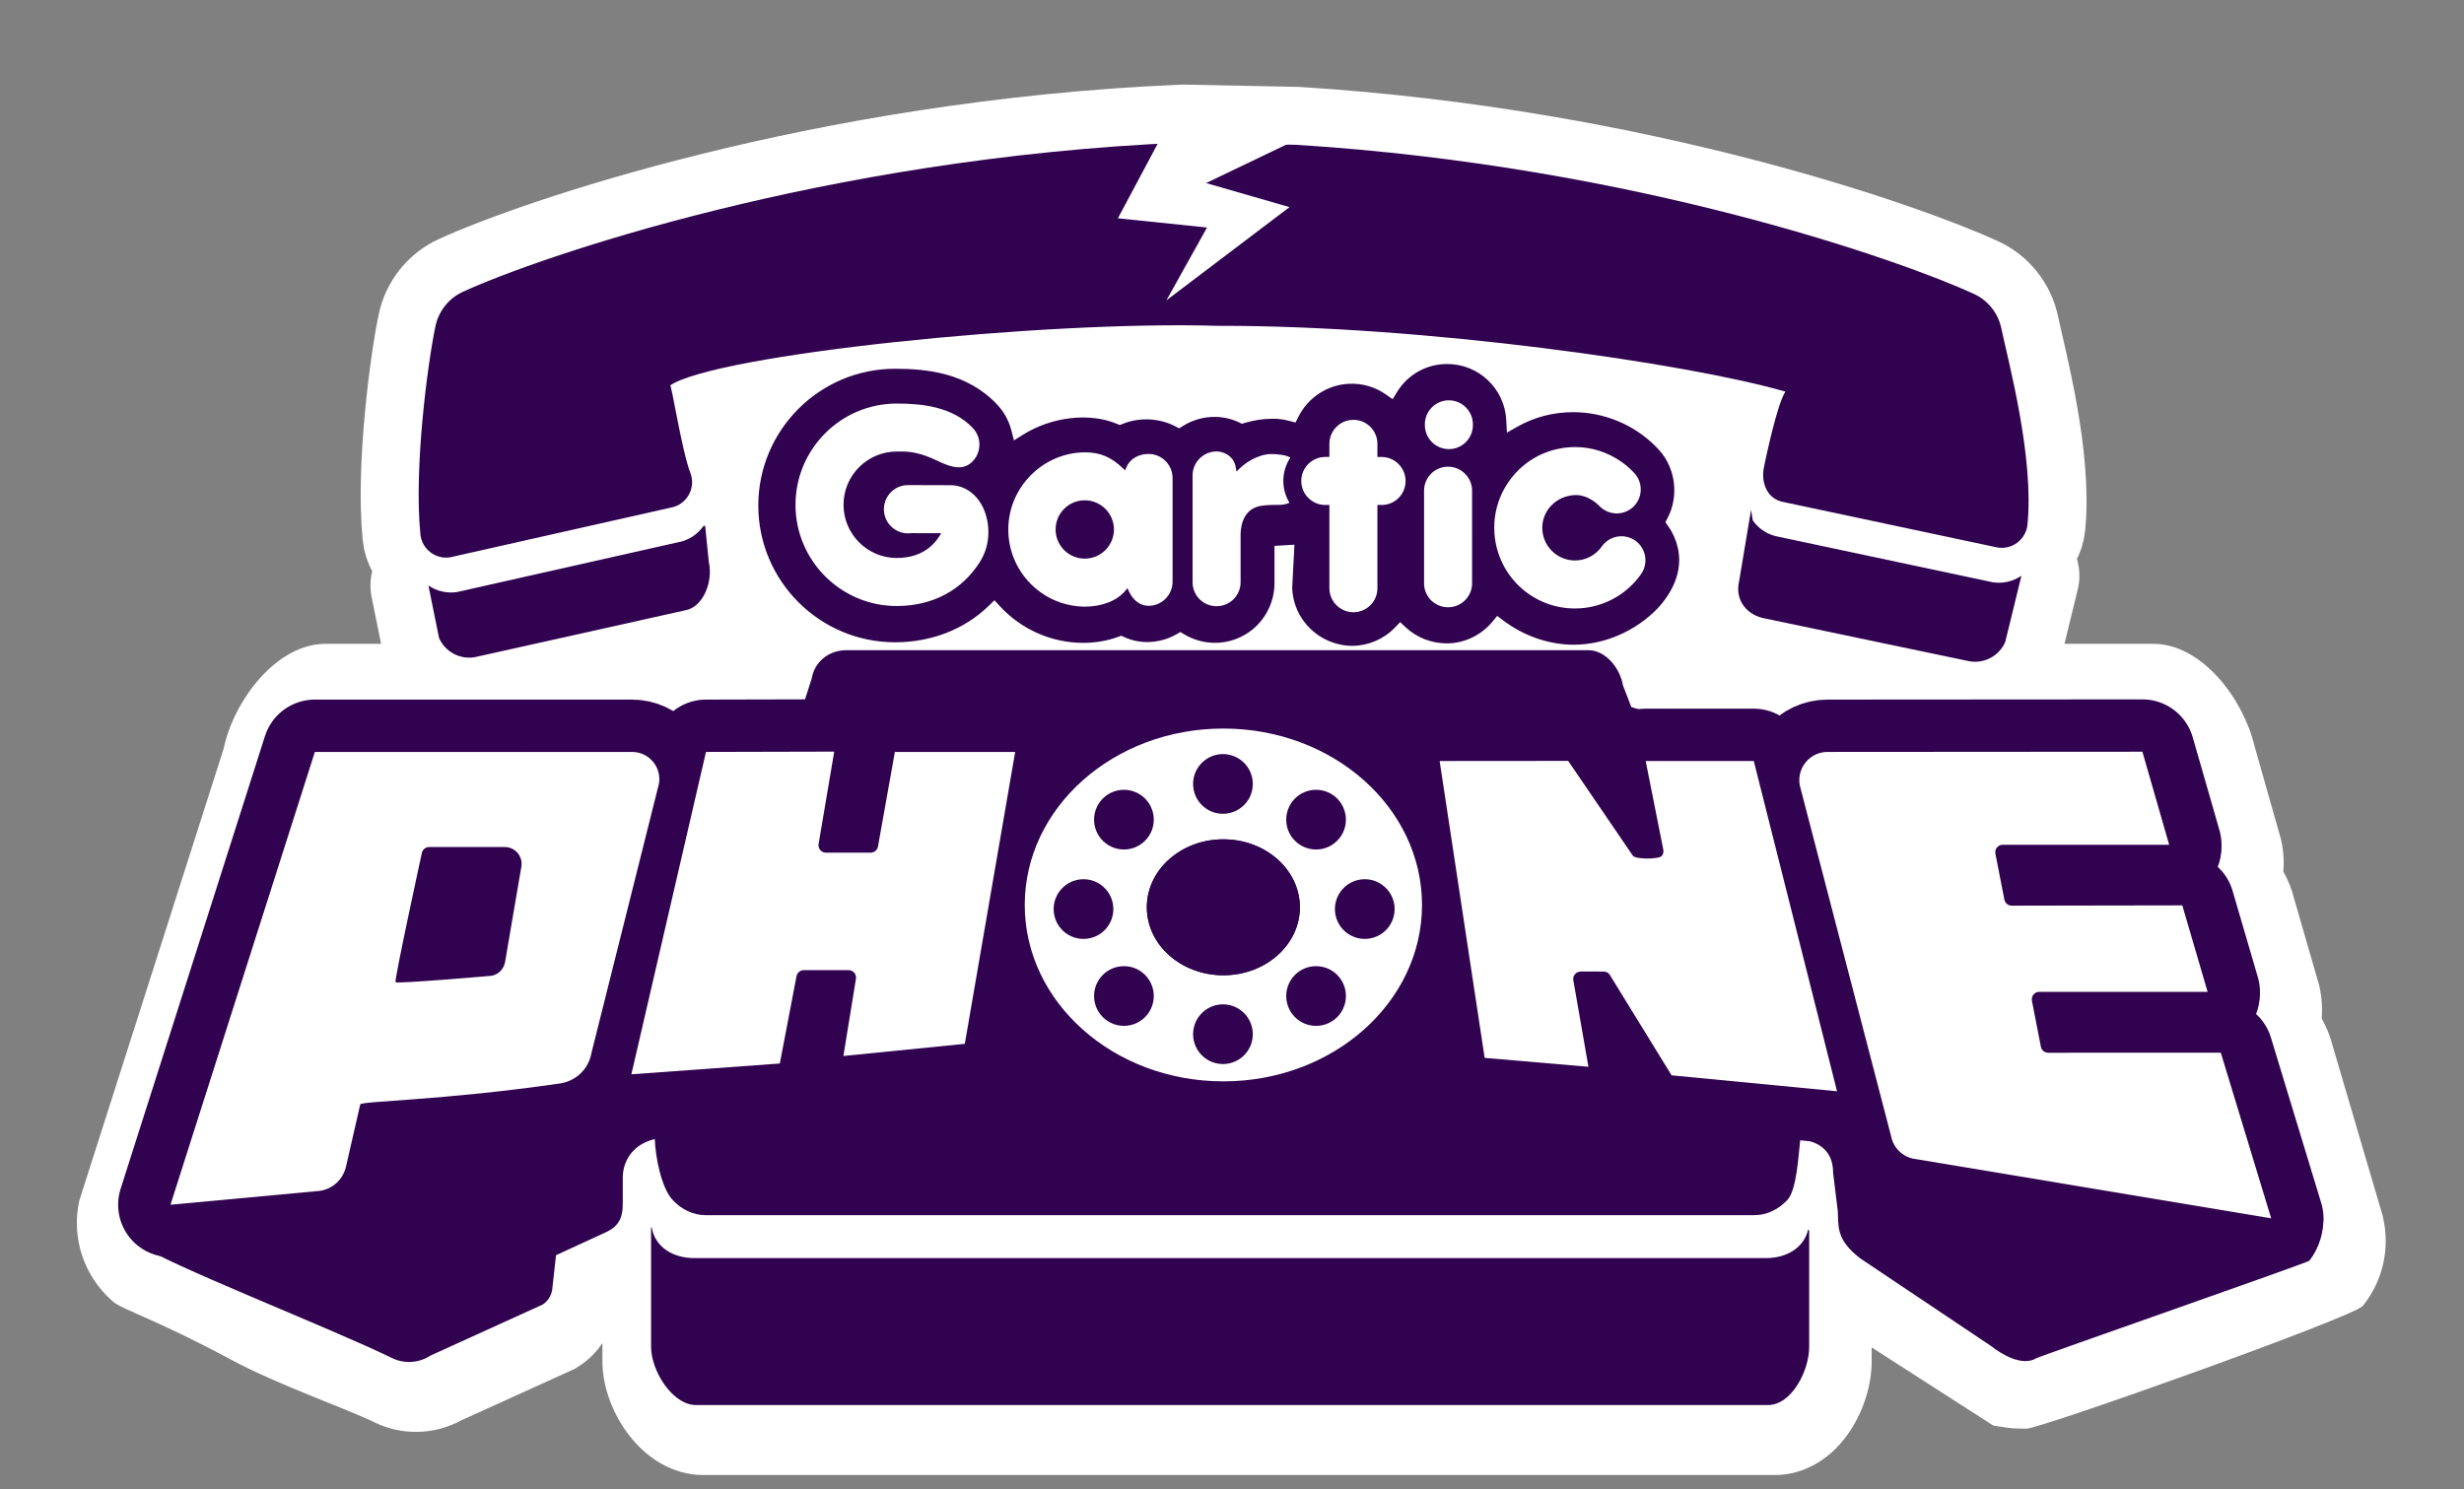<svg xmlns="http://www.w3.org/2000/svg" viewBox="0 0 1530 925" width="1530" height="925" preserveAspectRatio="xMidYMid meet" style="width: 100%; height: 100%; transform: translate3d(0px, 0px, 0px);"><rect x="0" y="0" width="1530" height="925" fill="#808080" stroke="none"/><defs><clipPath id="__lottie_element_2"><rect width="1530" height="925" x="0" y="0"></rect></clipPath></defs><g clip-path="url(#__lottie_element_2)"><g transform="matrix(1,0,0,1,44.952,-42.352)" opacity="1" style="display: block;"><path fill="rgb(255,255,255)" fill-opacity="1" d=" M1434.877,798.947 C1434.877,798.947 1434.477,797.145 1434.477,797.145 C1434.477,797.145 1403.244,691.034 1403.244,691.034 C1401.781,685.369 1399.564,679.958 1396.683,674.944 C1397.211,668.37 1396.759,661.682 1395.296,655.124 C1395.296,655.124 1395.064,654.079 1395.064,654.079 C1395.064,654.079 1379.597,600.573 1379.597,600.573 C1378.152,594.631 1375.879,588.958 1372.882,583.715 C1373.413,577.281 1372.983,570.755 1371.561,564.37 C1371.561,564.37 1371.347,563.404 1371.347,563.404 C1371.347,563.404 1354.851,505.258 1354.851,505.258 C1347.831,476.114 1322.196,442.204 1292.109,442.204 C1292.109,442.204 1232.563,442.204 1232.563,442.204 C1232.563,442.204 1234.283,374.182 1234.283,374.182 C1231.816,343.648 1235.309,353.673 1230.532,332.916 C1229.507,328.466 1228.623,324.622 1228.008,321.714 C1228.008,321.714 1228.007,321.709 1228.007,321.709 C1223.78,301.742 1210.221,274.726 1191.727,266.187 C1143.819,244.078 735.108,80.25 244.432,274.901 C225.508,282.407 212.394,300.455 208.172,320.414 C204.974,335.514 204.962,332.332 203.719,373.153 C203.719,373.153 209.158,442.204 209.158,442.204 C209.158,442.204 157.135,442.204 157.135,442.204 C126.667,442.204 100.221,477.386 93.97,507.145 C93.97,507.145 4.276,788.008 4.276,788.008 C4.276,788.008 4.01,789.237 4.01,789.237 C0.25,808.258 5.149,827.755 17.43,842.698 C19.796,845.584 22.439,848.281 25.313,850.742 C29.779,855.102 53.395,862.421 98.629,886.817 C127.021,902.128 170.613,917.361 187.537,925.664 C195.648,929.645 204.475,931.612 213.289,931.612 C223.007,931.612 232.705,929.219 241.392,924.492 C241.392,924.492 311.993,892.44 311.993,892.44 C311.993,892.44 315.091,890.427 315.091,890.427 C320.76,886.743 325.504,881.946 329.109,876.41 C329.109,876.41 329.109,887.743 329.109,887.743 C329.109,902.323 334.542,918.267 344.014,931.485 C356.277,948.597 373.634,958.412 391.634,958.412 C391.634,958.412 1057.046,958.412 1057.046,958.412 C1075.731,958.412 1093.054,948.019 1104.576,929.897 C1112.627,917.231 1117.246,901.866 1117.246,887.743 C1117.246,887.743 1117.246,879.167 1117.246,879.167 C1117.246,879.167 1192.805,927.701 1192.805,927.701 C1192.805,927.701 1200.065,928.811 1200.065,928.811 C1203.283,929.302 1206.558,929.552 1209.799,929.552 C1211.051,929.552 1212.207,929.59 1213.3,929.622 C1221.455,929.857 1416.685,860.292 1422.227,853.356 C1434.552,837.995 1439.163,818.165 1434.877,798.947z"></path></g><g transform="matrix(1,0,0,1,256.66,88.296)" opacity="1" style="display: block;"><path stroke-linecap="round" stroke-linejoin="round" fill-opacity="0" stroke="rgb(255,255,255)" stroke-opacity="1" stroke-width="72" d=" M980.61,273.3 C980.61,273.3 847.92,245.1 847.92,245.1 C841.29,244.02 835.49,240.33 831.69,234.88 C831.69,234.88 830.66,228.3 830.66,228.3 C830.66,228.3 823.18,272.96 823.18,272.96 C820.51,284.45 828.17,294.06 839.86,295.92 C839.86,295.92 966.49,322.43 966.49,322.43 C975.74,323.9 984.8,318.92 988.49,310.35 C988.49,310.35 998.52,269.26 998.52,269.26 C993.3,272.83 986.86,274.32 980.61,273.3z M180.16,238.37 C176.36,243.81 170.56,247.5 163.93,248.58 C163.93,248.58 27.27,279.37 27.27,279.37 C21.02,280.38 14.58,278.9 9.37,275.33 C9.37,275.33 15.95,307.81 15.95,307.81 C19.63,316.38 28.7,321.35 37.94,319.88 C37.94,319.88 168.54,290.79 168.54,290.79 C180.24,288.93 186.18,272.43 183.5,260.95 C183.5,260.95 181.19,238.2 181.19,238.2 C181.19,238.2 180.16,238.37 180.16,238.37z M986.04,115.58 C984.05,106.19 977.78,98.28 969.07,94.25 C925.99,74.37 759.95,14.82 548.21,1.64 C548.21,1.64 477.92,0.25 477.92,0.25 C254.09,9.71 75.57,72.25 30.7,92.96 C21.99,96.98 15.72,104.9 13.74,114.29 C9.1,136.17 0.25,201.67 4.38,243.52 C5.28,252.74 13.8,259.28 22.95,257.79 C22.95,257.79 159.6,227.01 159.6,227.01 C169.68,225.37 175.71,214.86 171.99,205.35 C166.88,192.28 160.3,150.56 159.49,151.05 C187.55,131.94 390.73,110.71 499.78,114.06 C627.28,113.74 791.53,137.4 852,154.93 C847.03,161.95 839.83,196 838.64,201.87 C836.6,211.88 840.95,221.89 851.02,223.53 C851.02,223.53 983.71,251.73 983.71,251.73 C992.86,253.22 1001.37,246.68 1002.29,237.45 C1006.41,195.6 990.67,137.46 986.04,115.58z"></path><g opacity="1" transform="matrix(1,0,0,1,503.332,129.767)"><path fill="rgb(48,2,79)" fill-opacity="1" d=" M477.273,143.533 C477.273,143.533 344.591,115.331 344.591,115.331 C337.956,114.25 332.163,110.563 328.356,105.118 C328.356,105.118 327.325,98.533 327.325,98.533 C327.325,98.533 319.849,143.193 319.849,143.193 C317.173,154.679 324.835,164.294 336.529,166.152 C336.529,166.152 463.163,192.661 463.163,192.661 C472.407,194.13 481.472,189.154 485.158,180.587 C485.158,180.587 495.185,139.498 495.185,139.498 C489.97,143.066 483.53,144.552 477.273,143.533z M-323.17,108.6 C-326.977,114.044 -332.769,117.732 -339.405,118.812 C-339.405,118.812 -476.063,149.598 -476.063,149.598 C-482.315,150.617 -488.755,149.131 -493.965,145.564 C-493.965,145.564 -487.387,178.044 -487.387,178.044 C-483.699,186.611 -474.632,191.586 -465.39,190.117 C-465.39,190.117 -334.788,161.025 -334.788,161.025 C-323.096,159.167 -317.152,142.664 -319.83,131.179 C-319.83,131.179 -322.139,108.432 -322.139,108.432 C-322.139,108.432 -323.17,108.6 -323.17,108.6z M482.71,-14.183 C480.722,-23.576 474.448,-31.491 465.734,-35.514 C422.654,-55.395 256.623,-114.951 44.877,-128.131 C44.877,-128.131 -25.417,-129.517 -25.417,-129.517 C-249.239,-120.061 -427.76,-57.513 -472.627,-36.806 C-481.34,-32.782 -487.608,-24.868 -489.597,-15.475 C-494.228,6.399 -503.082,71.899 -498.957,113.751 C-498.051,122.975 -489.534,129.516 -480.383,128.027 C-480.383,128.027 -343.73,97.243 -343.73,97.243 C-333.652,95.603 -327.623,85.091 -331.339,75.584 C-336.451,62.515 -343.036,20.796 -343.839,21.285 C-315.784,2.17 -112.598,-19.06 -3.554,-15.704 C123.948,-16.027 288.194,7.633 348.669,25.16 C343.697,32.182 336.497,66.232 335.31,72.103 C333.271,82.108 337.619,92.121 347.692,93.762 C347.692,93.762 480.383,121.963 480.383,121.963 C489.529,123.453 498.042,116.91 498.957,107.686 C503.082,65.834 487.336,7.69 482.71,-14.183z"></path></g></g><g transform="matrix(1,0,0,1,291.873,65.82)" opacity="1" style="display: block;"><g opacity="1" transform="matrix(1,0,0,1,464.826,60.485)"><path fill="rgb(255,255,255)" fill-opacity="1" d=" M-25.484,-60.235 C-25.484,-60.235 -62.552,9.267 -62.552,9.267 C-62.552,9.267 -7.208,14.994 -7.208,14.994 C-7.208,14.994 -32.434,60.235 -32.434,60.235 C-32.434,60.235 44.018,2.317 44.018,2.317 C44.018,2.317 -7.787,-12.613 -7.787,-12.613 C-7.787,-12.613 62.552,-46.335 62.552,-46.335 C62.552,-46.335 -25.484,-60.235 -25.484,-60.235z"></path></g></g><g transform="matrix(1,0,0,1,470.612,225.811)" opacity="1" style="display: block;"><g opacity="1" transform="matrix(1,0,0,1,286.728,87.771)"><path fill="rgb(48,2,79)" fill-opacity="1" d=" M-83.756,-2.876 C-83.756,-2.876 -83.759,-2.876 -83.759,-2.876 C-83.759,-2.876 -83.761,-2.876 -83.761,-2.876 C-88.595,-2.876 -93.144,-0.993 -96.567,2.426 C-99.989,5.846 -101.874,10.394 -101.874,15.231 C-101.876,25.219 -93.752,33.346 -83.764,33.349 C-83.764,33.349 -83.761,33.349 -83.761,33.349 C-73.777,33.349 -65.65,25.226 -65.65,15.235 C-65.66,5.26 -73.782,-2.865 -83.756,-2.876z M-63.017,81.919 C-63.017,81.919 -61.119,81.217 -61.119,81.217 C-61.119,81.217 -59.28,82.057 -59.28,82.057 C-54.859,84.077 -49.979,85.154 -45.165,85.17 C-38.71,85.164 -32.383,83.499 -26.888,80.351 C-26.888,80.351 -24.403,78.927 -24.403,78.927 C-24.403,78.927 -21.942,80.395 -21.942,80.395 C-18.722,82.318 -15.24,83.737 -11.589,84.615 C-2.009,86.936 7.916,85.371 16.359,80.211 C27.26,73.54 34.034,61.458 34.034,48.682 C34.034,48.682 34.034,25.431 34.034,25.431 C34.034,25.431 46.437,24.686 46.437,24.686 C46.437,24.686 45.052,51.021 45.052,51.021 C45.312,71.146 62.133,87.521 82.548,87.521 C92.39,87.396 101.953,83.292 108.724,76.258 C108.724,76.258 112.069,72.784 112.069,72.784 C112.069,72.784 115.595,76.073 115.595,76.073 C122.452,82.468 131.584,85.991 141.31,85.991 C152.133,85.856 162.379,80.945 169.357,72.519 C169.357,72.519 172.342,68.914 172.342,68.914 C172.342,68.914 176.079,71.733 176.079,71.733 C188.881,81.386 204.34,86.744 219.61,86.818 C239.051,86.809 258.223,78.488 272.199,63.99 C285.984,48.781 286.479,35.236 284.464,26.548 C284.464,26.548 284.461,26.538 284.461,26.538 C283.342,21.671 281.336,17.18 278.498,13.196 C278.498,13.196 276.754,10.745 276.754,10.745 C276.754,10.745 278.15,8.08 278.15,8.08 C285.293,-5.56 283.078,-22.946 272.763,-34.199 C272.039,-34.997 271.354,-35.725 270.65,-36.427 C257.245,-49.891 238.634,-57.603 219.573,-57.603 C207.252,-57.603 195.697,-54.634 185.231,-48.777 C185.231,-48.777 178.363,-44.934 178.363,-44.934 C178.363,-44.934 177.946,-52.793 177.946,-52.793 C176.913,-72.266 160.811,-87.521 141.288,-87.521 C128.456,-87.521 116.809,-81.009 110.134,-70.102 C110.134,-70.102 107.417,-65.661 107.417,-65.661 C107.417,-65.661 103.15,-68.644 103.15,-68.644 C96.435,-73.338 88.549,-75.6 80.355,-75.241 C66.963,-74.638 54.909,-66.775 48.894,-54.721 C48.894,-54.721 47.123,-51.177 47.123,-51.177 C47.123,-51.177 43.288,-52.165 43.288,-52.165 C39.376,-53.173 36.279,-53.594 32.55,-53.512 C27.092,-53.512 21.272,-52.623 15.65,-50.944 C15.65,-50.944 13.832,-50.399 13.832,-50.399 C13.832,-50.399 12.122,-51.223 12.122,-51.223 C1.145,-56.508 -12.219,-55.68 -22.757,-49.049 C-22.757,-49.049 -25.143,-47.548 -25.143,-47.548 C-25.143,-47.548 -27.641,-48.856 -27.641,-48.856 C-37.393,-53.966 -49.844,-54.54 -60.137,-50.368 C-60.137,-50.368 -62.003,-49.611 -62.003,-49.611 C-62.003,-49.611 -63.862,-50.385 -63.862,-50.385 C-80.907,-57.486 -104.304,-54.765 -122.072,-43.625 C-122.072,-43.625 -127.724,-40.079 -127.724,-40.079 C-127.724,-40.079 -129.414,-46.533 -129.414,-46.533 C-130.967,-52.466 -134.022,-57.965 -138.247,-62.435 C-156.834,-82.049 -181.841,-84.564 -201.548,-84.564 C-248.379,-84.564 -286.478,-46.464 -286.478,0.368 C-286.478,47.2 -248.379,85.301 -201.548,85.301 C-179.088,85.301 -158.454,77.277 -143.45,62.708 C-143.45,62.708 -139.838,59.202 -139.838,59.202 C-139.838,59.202 -136.431,62.906 -136.431,62.906 C-123.148,77.348 -104.324,85.644 -84.785,85.666 C-77.17,85.666 -69.641,84.37 -63.017,81.919z M179.529,-14.519 C187.199,-25.492 198.686,-32.822 211.871,-35.157 C214.823,-35.68 217.783,-35.939 220.718,-35.939 C230.897,-35.939 240.816,-32.835 249.332,-26.882 C251.731,-25.207 253.993,-23.309 256.058,-21.244 C256.562,-20.739 257.062,-20.221 257.549,-19.704 C263.108,-13.648 262.703,-4.197 256.647,1.36 C250.587,6.917 241.136,6.508 235.572,0.445 C235.506,0.376 229.042,-6.483 220.567,-6.12 C209.212,-5.655 200.316,3.263 200.316,14.182 C200.314,25.378 209.42,34.487 220.617,34.489 C220.617,34.489 220.619,34.489 220.619,34.489 C227.253,34.489 233.479,31.241 237.273,25.802 C241.986,19.068 251.296,17.424 258.036,22.14 C264.768,26.855 266.412,36.17 261.696,42.903 C261.696,42.903 261.488,43.214 261.488,43.214 C245.587,65.621 214.445,71.05 191.894,55.284 C169.24,39.447 163.693,8.134 179.529,-14.519z M127.417,-50.067 C127.417,-54.05 128.971,-57.793 131.788,-60.608 C134.603,-63.422 138.345,-64.971 142.328,-64.971 C142.328,-64.971 142.334,-64.971 142.334,-64.971 C150.549,-64.968 157.235,-58.281 157.237,-50.067 C157.237,-50.067 157.237,-49.563 157.237,-49.563 C157.237,-45.579 155.683,-41.836 152.866,-39.02 C150.051,-36.207 146.309,-34.658 142.328,-34.658 C142.328,-34.658 142.32,-34.658 142.32,-34.658 C134.105,-34.66 127.42,-41.347 127.417,-49.563 C127.417,-49.563 127.417,-50.067 127.417,-50.067z M126.922,-8.852 C126.938,-16.968 133.307,-23.509 141.384,-23.741 C141.527,-23.741 141.669,-23.736 141.814,-23.73 C141.986,-23.724 142.164,-23.718 142.339,-23.718 C142.339,-23.718 142.659,-23.719 142.659,-23.719 C150.551,-23.273 156.739,-16.732 156.747,-8.83 C156.747,-8.83 156.739,48.896 156.739,48.896 C156.673,52.874 155.065,56.588 152.209,59.357 C149.351,62.129 145.575,63.617 141.598,63.559 C133.495,63.433 127.05,56.987 126.922,48.903 C126.922,48.903 126.922,-8.852 126.922,-8.852z M65.334,-29.799 C65.493,-29.802 65.646,-29.802 65.824,-29.799 C65.824,-29.799 68.138,-29.799 68.138,-29.799 C68.138,-29.799 68.138,-37.707 68.138,-37.707 C68.075,-41.689 69.568,-45.457 72.339,-48.318 C75.113,-51.177 78.831,-52.787 82.814,-52.849 C91.059,-52.992 97.827,-46.394 97.955,-38.174 C97.958,-38.018 97.958,-37.862 97.955,-37.687 C97.955,-37.687 97.955,-29.783 97.955,-29.783 C97.955,-29.783 100.762,-29.783 100.762,-29.783 C108.982,-29.655 115.567,-22.863 115.438,-14.641 C115.312,-6.707 109.13,-0.36 101.265,0.019 C101.265,0.019 97.955,0.019 97.955,0.019 C97.955,0.019 97.955,51.499 97.955,51.499 C98.018,55.481 96.527,59.249 93.756,62.109 C90.983,64.969 87.262,66.578 83.282,66.641 C83.203,66.642 83.123,66.642 83.044,66.642 C74.93,66.642 68.267,60.107 68.138,51.965 C68.135,51.81 68.135,51.654 68.138,51.478 C68.138,51.478 68.138,0.019 68.138,0.019 C68.138,0.019 66.833,0.019 66.833,0.019 C66.833,0.019 65.802,0.019 65.802,0.019 C57.628,0.192 50.789,-6.436 50.661,-14.658 C50.535,-22.878 57.116,-29.67 65.334,-29.799z M-16.82,-18.311 C-16.811,-26.523 -10.12,-33.213 -1.911,-33.223 C2.264,-33.223 8.886,-30.558 10.029,-23.217 C10.029,-23.217 10.418,-20.726 10.418,-20.726 C10.418,-20.726 12.229,-22.482 12.229,-22.482 C18.68,-28.741 26.736,-31.592 31.506,-31.592 C34.453,-31.624 37.399,-31.355 40.271,-30.787 C41.554,-30.516 42.777,-30.062 43.915,-29.435 C38.296,-20.973 38.077,-10.015 43.348,-1.338 C41.442,-0.486 39.366,-0.04 37.27,-0.04 C37.27,-0.04 37.259,-0.04 37.259,-0.04 C37.259,-0.04 35.58,-0.04 35.58,-0.04 C30.743,-0.04 26.834,0.253 24.575,0.783 C13.518,3.347 12.796,15.281 12.998,20.3 C13.004,20.401 13.004,20.503 12.998,20.662 C12.998,20.662 12.998,48.224 12.998,48.224 C12.869,56.445 6.129,63.019 -2.143,62.9 C-10.249,62.773 -16.694,56.327 -16.82,48.244 C-16.82,48.244 -16.82,-18.311 -16.82,-18.311z M-148.833,35.33 C-148.833,35.33 -148.833,35.329 -148.833,35.329 C-159.989,53.034 -178.342,62.783 -200.516,62.783 C-235.181,62.783 -263.381,34.585 -263.381,-0.075 C-263.381,-34.748 -235.181,-62.956 -200.516,-62.956 C-185.219,-62.956 -166.026,-61.224 -153.235,-47.718 C-147.595,-41.752 -147.851,-32.304 -153.821,-26.643 C-155.99,-24.528 -158.843,-23.368 -161.882,-23.368 C-166.281,-23.349 -170.929,-25.323 -174.955,-27.27 C-185.689,-32.462 -192.268,-33.162 -197.288,-33.162 C-197.288,-33.162 -200.502,-33.162 -200.502,-33.162 C-218.729,-33.162 -233.558,-18.333 -233.558,-0.106 C-233.558,18.121 -218.729,32.95 -200.502,32.95 C-192.386,32.95 -181.228,30.629 -174.162,19.576 C-174.162,19.576 -172.879,17.569 -172.879,17.569 C-172.879,17.569 -175.259,17.569 -175.259,17.569 C-179.778,17.569 -184.568,17.548 -188.146,17.532 C-188.146,17.532 -191.418,17.518 -191.418,17.518 C-191.418,17.518 -191.59,17.529 -191.59,17.529 C-195.565,18.039 -199.493,16.978 -202.663,14.533 C-205.834,12.089 -207.861,8.557 -208.372,4.587 C-208.884,0.616 -207.823,-3.316 -205.377,-6.486 C-202.934,-9.655 -199.4,-11.684 -195.431,-12.197 C-194.796,-12.279 -194.148,-12.32 -193.505,-12.32 C-193.505,-12.32 -190.731,-12.31 -190.731,-12.31 C-185.599,-12.288 -173.943,-12.241 -167.06,-12.241 C-159.207,-12.241 -151.969,-7.621 -147.696,0.114 C-142.827,9.008 -141.289,23.346 -148.833,35.33z M-131.244,14.821 C-131.012,-11.137 -109.702,-32.446 -83.758,-32.678 C-74.328,-32.678 -67.471,-29.819 -60.096,-22.808 C-60.096,-22.808 -58.717,-21.497 -58.717,-21.497 C-58.717,-21.497 -57.992,-23.257 -57.992,-23.257 C-55.855,-28.441 -50.554,-31.662 -44.156,-31.662 C-35.944,-31.652 -29.252,-24.962 -29.244,-16.752 C-29.244,-16.752 -29.244,47.745 -29.244,47.745 C-29.255,55.955 -35.944,62.643 -44.153,62.654 C-49.263,62.654 -53.727,59.348 -56.397,53.583 C-56.397,53.583 -57.272,51.699 -57.272,51.699 C-57.272,51.699 -58.588,53.304 -58.588,53.304 C-63.668,59.487 -73.076,63.178 -83.744,63.178 C-96.547,63.064 -108.539,57.97 -117.509,48.837 C-126.482,39.704 -131.359,27.623 -131.244,14.821z"></path></g></g><g transform="matrix(1,0,0,1,105.605,452.208)" opacity="1" style="display: block;"><path stroke-linecap="round" stroke-linejoin="round" fill-opacity="0" stroke="rgb(48,2,79)" stroke-opacity="1" stroke-width="65" d=" M299.81,20.76 C296.59,16.96 291.88,14.77 286.9,14.77 C286.9,14.77 89.9,14.77 89.9,14.77 C89.9,14.77 0.25,295.99 0.25,295.99 C0.25,295.99 93.06,287.37 93.06,287.37 C101.08,286.14 107.42,280.23 109.24,272.33 C109.24,272.33 118.07,233.74 118.07,233.74 C118.59,231.49 167.98,231.41 242.13,220.66 C252.16,219.2 260.04,211.51 261.71,201.51 C261.71,201.51 303.57,34.49 303.57,34.49 C304.4,29.57 303.03,24.57 299.81,20.76z M218.13,86.04 C218.13,86.04 218.13,86.04 218.13,86.04 C218.13,86.04 208,145.27 208,145.27 C207.14,150.31 202.81,153.96 197.69,153.96 C197.69,153.96 140.88,158.86 139.99,157.78 C139.11,156.7 156.34,77.52 156.34,77.52 C156.79,75.38 158.7,73.82 160.88,73.82 C160.88,73.82 207.82,73.82 207.82,73.82 C210.9,73.82 213.82,75.18 215.81,77.54 C217.8,79.9 218.64,83 218.13,86.04z M439.56,73.53 C439.36,74.6 438.8,75.56 437.98,76.25 C437.15,76.95 436.09,77.33 435,77.33 C435,77.33 407.27,77.33 407.27,77.33 C405.9,77.33 404.61,76.74 403.73,75.69 C402.85,74.65 402.48,73.28 402.7,71.93 C402.7,71.93 412.4,14.58 412.4,14.58 C412.4,14.58 332.77,14.77 332.77,14.77 C332.77,14.77 286.44,214.98 286.44,214.98 C286.44,214.98 378.62,208.28 378.62,208.28 C378.62,208.28 388.99,154.04 388.99,154.04 C389.4,151.86 391.32,150.29 393.54,150.29 C393.54,150.29 421.31,150.29 421.31,150.29 C423.76,150.29 425.79,152.19 425.93,154.63 C425.95,154.99 425.94,155.34 425.88,155.67 C425.88,155.67 418.09,203.6 418.09,203.6 C418.09,203.6 493.49,196.05 493.49,196.05 C493.49,196.05 524.76,14.77 524.76,14.77 C524.76,14.77 450.06,14.77 450.06,14.77 C450.06,14.77 439.56,73.53 439.56,73.53z M654.04,0.25 C585.92,0.25 530.7,49.3 530.7,109.81 C530.7,170.31 585.92,219.36 654.04,219.36 C722.16,219.36 777.38,170.31 777.38,109.81 C777.38,49.3 722.16,0.25 654.04,0.25z M916.26,20.41 C916.26,20.41 927.2,75.44 927.2,75.44 C927.5,76.83 927.17,78.24 926.31,79.32 C924.53,81.53 910.09,81.56 908.31,79.23 C908.31,79.23 868.15,20.34 868.15,20.34 C868.15,20.34 788.33,20.41 788.33,20.41 C788.33,20.41 816.28,204.78 816.28,204.78 C816.28,204.78 880.72,210.31 880.72,210.31 C880.72,210.31 871.38,156.76 871.38,156.76 C871.29,156.36 871.27,155.98 871.27,155.73 C871.31,155.14 871.34,154.9 871.4,154.66 C871.55,154.14 871.66,153.82 871.85,153.49 C871.85,153.49 873.01,152.15 873.01,152.15 C873.47,151.82 873.71,151.68 873.97,151.56 C873.97,151.56 875.75,151.14 875.75,151.14 C875.83,151.14 875.89,151.13 875.95,151.13 C876.18,151.13 890.53,151.15 890.65,151.17 C890.65,151.17 892.26,151.63 892.26,151.63 C892.26,151.63 892.89,152.05 892.89,152.05 C893.4,152.47 893.63,152.71 893.83,152.97 C893.83,152.97 932.36,215.62 932.36,215.62 C932.36,215.62 1035.09,225.52 1035.09,225.52 C1035.09,225.52 983.4,20.41 983.4,20.41 C983.4,20.41 916.26,20.41 916.26,20.41z M1273.38,201.55 C1273.38,201.55 1166.22,201.6 1166.22,201.6 C1164,201.6 1162.08,200.02 1161.67,197.85 C1161.67,197.85 1156.1,169.3 1156.1,169.3 C1155.84,167.93 1156.19,166.53 1157.07,165.46 C1157.96,164.39 1159.26,163.77 1160.65,163.77 C1160.65,163.77 1265.19,163.77 1265.19,163.77 C1265.19,163.77 1249.48,110.07 1249.48,110.07 C1249.48,110.07 1143.54,110.25 1143.54,110.25 C1141.34,110.25 1139.42,108.67 1139,106.5 C1139,106.5 1133.43,77.94 1133.43,77.94 C1133.16,76.57 1133.52,75.18 1134.4,74.11 C1135.29,73.04 1136.59,72.42 1137.98,72.42 C1137.98,72.42 1241.32,72.42 1241.32,72.42 C1241.32,72.42 1224.71,14.64 1224.71,14.64 C1224.71,14.64 1029.17,14.77 1029.17,14.77 C1023.92,14.77 1018.99,17.1 1015.65,21.15 C1012.31,25.2 1010.97,30.49 1011.97,35.64 C1011.97,35.64 1068.69,253.53 1068.69,253.53 C1070.1,260.78 1075.94,266.39 1083.23,267.51 C1083.23,267.51 1304.67,304.44 1304.67,304.44 C1304.67,304.44 1273.38,201.55 1273.38,201.55z"></path><g opacity="1" transform="matrix(1,-0,0,1,152.327,155.382)"><path fill="rgb(48,2,79)" fill-opacity="1" d=" M147.486,-134.616 C144.266,-138.425 139.556,-140.608 134.57,-140.608 C134.57,-140.608 -62.425,-140.608 -62.425,-140.608 C-62.425,-140.608 -152.077,140.608 -152.077,140.608 C-152.077,140.608 -59.263,131.985 -59.263,131.985 C-51.25,130.753 -44.904,124.847 -43.091,116.944 C-43.091,116.944 -34.253,78.362 -34.253,78.362 C-33.742,76.112 15.65,76.026 89.804,65.28 C99.834,63.822 107.708,56.124 109.385,46.124 C109.385,46.124 151.247,-120.89 151.247,-120.89 C152.077,-125.806 150.705,-130.811 147.486,-134.616z M65.801,-69.343 C65.801,-69.343 65.801,-69.341 65.801,-69.341 C65.801,-69.341 55.677,-10.113 55.677,-10.113 C54.814,-5.074 50.48,-1.417 45.366,-1.417 C45.366,-1.417 -11.449,3.482 -12.334,2.397 C-13.217,1.315 4.013,-77.858 4.013,-77.858 C4.463,-80.005 6.37,-81.558 8.553,-81.558 C8.553,-81.558 55.49,-81.558 55.49,-81.558 C58.578,-81.558 61.489,-80.204 63.481,-77.844 C65.472,-75.485 66.315,-72.386 65.801,-69.343z"></path></g><g opacity="1" transform="matrix(1,0,0,1,405.601,114.781)"><path fill="rgb(48,2,79)" fill-opacity="1" d=" M33.964,-41.255 C33.762,-40.184 33.2,-39.219 32.375,-38.528 C31.55,-37.834 30.491,-37.448 29.403,-37.448 C29.403,-37.448 1.668,-37.448 1.668,-37.448 C0.299,-37.448 -0.989,-38.045 -1.869,-39.088 C-2.75,-40.133 -3.125,-41.503 -2.901,-42.851 C-2.901,-42.851 6.8,-100.202 6.8,-100.202 C6.8,-100.202 -72.832,-100.007 -72.832,-100.007 C-72.832,-100.007 -119.163,100.202 -119.163,100.202 C-119.163,100.202 -26.984,93.498 -26.984,93.498 C-26.984,93.498 -16.613,39.259 -16.613,39.259 C-16.196,37.084 -14.284,35.505 -12.062,35.505 C-12.062,35.505 15.71,35.505 15.71,35.505 C18.156,35.505 20.185,37.413 20.334,39.848 C20.353,40.208 20.339,40.555 20.284,40.885 C20.284,40.885 12.489,88.814 12.489,88.814 C12.489,88.814 87.89,81.271 87.89,81.271 C87.89,81.271 119.163,-100.007 119.163,-100.007 C119.163,-100.007 44.457,-100.007 44.457,-100.007 C44.457,-100.007 33.964,-41.255 33.964,-41.255z"></path></g><g opacity="1" transform="matrix(1,0,0,1,654.039,109.807)"><path fill="rgb(48,2,79)" fill-opacity="1" d=" M0.001,-109.557 C-68.117,-109.557 -123.339,-60.507 -123.339,0 C-123.339,60.506 -68.117,109.557 0.001,109.557 C68.119,109.557 123.339,60.506 123.339,0 C123.339,-60.507 68.119,-109.557 0.001,-109.557z"></path></g><g opacity="1" transform="matrix(1,0,0,1,911.706,122.929)"><path fill="rgb(48,2,79)" fill-opacity="1" d=" M4.558,-102.523 C4.558,-102.523 15.491,-47.492 15.491,-47.492 C15.795,-46.102 15.468,-44.689 14.6,-43.611 C12.82,-41.402 -1.619,-41.374 -3.395,-43.702 C-3.395,-43.702 -43.56,-102.587 -43.56,-102.587 C-43.56,-102.587 -123.381,-102.523 -123.381,-102.523 C-123.381,-102.523 -95.431,81.852 -95.431,81.852 C-95.431,81.852 -30.985,87.384 -30.985,87.384 C-30.985,87.384 -40.326,33.827 -40.326,33.827 C-40.42,33.429 -40.433,33.049 -40.433,32.803 C-40.4,32.214 -40.37,31.966 -40.307,31.727 C-40.158,31.211 -40.045,30.895 -39.854,30.563 C-39.854,30.563 -38.695,29.224 -38.695,29.224 C-38.24,28.894 -37.993,28.748 -37.734,28.627 C-37.734,28.627 -35.954,28.208 -35.954,28.208 C-35.878,28.206 -35.815,28.203 -35.754,28.203 C-35.523,28.203 -21.173,28.222 -21.057,28.245 C-21.057,28.245 -19.446,28.704 -19.446,28.704 C-19.446,28.704 -18.817,29.119 -18.817,29.119 C-18.307,29.541 -18.081,29.782 -17.879,30.044 C-17.879,30.044 20.653,92.688 20.653,92.688 C20.653,92.688 123.381,102.587 123.381,102.587 C123.381,102.587 71.692,-102.523 71.692,-102.523 C71.692,-102.523 4.558,-102.523 4.558,-102.523z"></path></g><g opacity="1" transform="matrix(1,0,-0,1,1157.817,159.539)"><path fill="rgb(48,2,79)" fill-opacity="1" d=" M115.566,42.013 C115.566,42.013 8.401,42.06 8.401,42.06 C6.183,42.06 4.268,40.481 3.849,38.306 C3.849,38.306 -1.717,9.756 -1.717,9.756 C-1.981,8.387 -1.623,6.991 -0.743,5.92 C0.143,4.849 1.445,4.235 2.833,4.235 C2.833,4.235 107.374,4.235 107.374,4.235 C107.374,4.235 91.666,-49.472 91.666,-49.472 C91.666,-49.472 -14.274,-49.292 -14.274,-49.292 C-16.481,-49.292 -18.393,-50.866 -18.818,-53.034 C-18.818,-53.034 -24.392,-81.596 -24.392,-81.596 C-24.654,-82.965 -24.298,-84.361 -23.415,-85.432 C-22.53,-86.503 -21.227,-87.117 -19.842,-87.117 C-19.842,-87.117 83.502,-87.117 83.502,-87.117 C83.502,-87.117 66.888,-144.897 66.888,-144.897 C66.888,-144.897 -128.645,-144.765 -128.645,-144.765 C-133.893,-144.765 -138.824,-142.441 -142.165,-138.387 C-145.507,-134.333 -146.848,-129.051 -145.844,-123.894 C-145.844,-123.894 -89.129,93.995 -89.129,93.995 C-87.719,101.236 -81.875,106.851 -74.591,107.973 C-74.591,107.973 146.848,144.897 146.848,144.897 C146.848,144.897 115.566,42.013 115.566,42.013z"></path></g></g><g transform="matrix(1,0,0,1,76.529,403.551)" opacity="1" style="display: block;"><g opacity="1" transform="matrix(1,0,0,1,683.783,222.82)"><path fill="rgb(48,2,79)" fill-opacity="1" d=" M362.428,137.314 C359.764,148.618 349.055,154.959 336.231,154.959 C336.231,154.959 -329.182,154.959 -329.182,154.959 C-342.569,154.959 -353.627,148.04 -355.657,135.789 C-355.779,135.864 -355.904,135.938 -356.03,136.01 C-356.03,136.01 -356.03,210.073 -356.03,210.073 C-356.03,224.901 -342.847,246.231 -328.019,246.231 C-328.019,246.231 337.395,246.231 337.395,246.231 C352.221,246.231 363.081,224.901 363.081,210.073 C363.081,210.073 363.081,137.735 363.081,137.735 C362.852,137.608 362.647,137.454 362.428,137.314z M681.541,128.789 C681.541,128.789 650.417,22.997 650.417,22.997 C648.863,16.003 644.968,9.953 639.507,5.733 C642.668,-0.51 643.566,-7.833 641.959,-15.033 C641.959,-15.033 626.546,-68.352 626.546,-68.352 C624.996,-75.342 621.103,-81.39 615.655,-85.607 C618.821,-91.775 619.764,-98.871 618.222,-105.799 C618.222,-105.799 601.773,-123.778 601.773,-123.778 C598.717,-137.516 586.531,-147.291 572.458,-147.291 C572.458,-147.291 376.762,-163.291 376.762,-163.291 C367.164,-163.291 357.927,-160.441 350.105,-155.157 C344.598,-160.294 337.248,-163.293 329.586,-163.293 C329.586,-163.293 252.612,-187.293 252.612,-187.293 C252.612,-187.293 247.421,-200.831 247.421,-200.831 C245.683,-211.375 236.659,-222.57 225.975,-222.57 C225.975,-222.57 -234.834,-222.57 -234.834,-222.57 C-245.522,-222.57 -254.541,-215.473 -256.258,-205.06 C-256.258,-205.06 -261.966,-187.268 -261.966,-187.268 C-265.86,-189.065 -319.648,-167.293 -319.648,-167.293 C-327.188,-167.293 -334.298,-164.507 -339.735,-159.605 C-347.354,-164.598 -356.288,-167.291 -365.513,-167.291 C-365.513,-167.291 -562.517,-147.291 -562.517,-147.291 C-576.81,-147.291 -589.196,-137.114 -591.975,-123.09 C-591.975,-123.09 -681.785,118.26 -681.785,118.26 C-683.533,127.113 -681.255,136.183 -675.534,143.146 C-674.183,144.794 -672.624,146.316 -670.894,147.677 C-663.105,156.018 -553.335,199.141 -516.91,217.014 C-509.303,220.746 -500.293,220.193 -493.189,215.576 C-493.189,215.576 -423.366,183.82 -423.366,183.82 C-420.132,181.718 -417.965,178.319 -417.424,174.501 C-417.424,174.501 -415.062,153.17 -415.062,153.17 C-414.105,152.748 -384.882,139.25 -384.229,138.96 C-374.948,134.839 -373.617,128.275 -373.617,121 C-373.617,121 -373.617,104.91 -373.617,104.91 C-373.617,96.518 -368.996,84.657 -353.763,81.05 C-353.763,81.05 -353.729,81.044 -353.729,81.044 C-353.368,92.369 -349.531,111.215 -342.934,118.508 C-337.22,124.825 -329.8,128.305 -322.044,128.305 C-322.044,128.305 328.968,128.305 328.968,128.305 C336.574,128.305 343.878,124.947 349.54,118.85 C355.445,112.492 356.438,90.72 357.581,81.047 C358.01,81.777 377.936,81.415 377.936,101.982 C377.936,101.982 380.83,125.581 380.83,125.581 C381.455,134.94 379.38,143.338 394.861,155.176 C394.861,155.176 476.242,209.703 476.242,209.703 C481.824,214.141 495.041,222.571 504.039,217.187 C506.397,215.775 672.638,157.865 673.657,156.589 C679.387,149.447 683.533,137.727 681.541,128.789z"></path></g></g><g transform="matrix(1,0,0,1,105.605,452.208)" opacity="1" style="display: block;"><g opacity="1" transform="matrix(1,0,0,1,152.327,155.381)"><path fill="rgb(255,255,255)" fill-opacity="1" d=" M147.486,-134.616 C144.266,-138.425 139.556,-140.608 134.57,-140.608 C134.57,-140.608 -62.425,-140.608 -62.425,-140.608 C-62.425,-140.608 -152.077,140.608 -152.077,140.608 C-152.077,140.608 -59.263,131.985 -59.263,131.985 C-51.25,130.753 -44.904,124.847 -43.091,116.944 C-43.091,116.944 -34.253,78.362 -34.253,78.362 C-33.742,76.112 15.65,76.026 89.804,65.28 C99.834,63.822 107.708,56.124 109.385,46.124 C109.385,46.124 151.247,-120.89 151.247,-120.89 C152.077,-125.806 150.705,-130.811 147.486,-134.616z M65.801,-69.343 C65.801,-69.343 65.801,-69.341 65.801,-69.341 C65.801,-69.341 55.677,-10.113 55.677,-10.113 C54.814,-5.074 50.48,-1.417 45.366,-1.417 C45.366,-1.417 -11.449,3.482 -12.334,2.397 C-13.217,1.315 4.013,-77.858 4.013,-77.858 C4.463,-80.005 6.37,-81.558 8.553,-81.558 C8.553,-81.558 55.49,-81.558 55.49,-81.558 C58.578,-81.558 61.489,-80.204 63.481,-77.844 C65.472,-75.485 66.315,-72.386 65.801,-69.343z"></path></g><g opacity="1" transform="matrix(1,0,0,1,405.601,114.781)"><path fill="rgb(255,255,255)" fill-opacity="1" d=" M33.964,-41.255 C33.762,-40.184 33.2,-39.219 32.375,-38.528 C31.55,-37.834 30.491,-37.448 29.403,-37.448 C29.403,-37.448 1.668,-37.448 1.668,-37.448 C0.299,-37.448 -0.989,-38.045 -1.869,-39.088 C-2.75,-40.133 -3.125,-41.503 -2.901,-42.851 C-2.901,-42.851 6.8,-100.202 6.8,-100.202 C6.8,-100.202 -72.832,-100.007 -72.832,-100.007 C-72.832,-100.007 -119.163,100.202 -119.163,100.202 C-119.163,100.202 -26.984,93.498 -26.984,93.498 C-26.984,93.498 -16.613,39.259 -16.613,39.259 C-16.196,37.084 -14.284,35.505 -12.062,35.505 C-12.062,35.505 15.71,35.505 15.71,35.505 C18.156,35.505 20.185,37.413 20.334,39.848 C20.353,40.208 20.339,40.555 20.284,40.885 C20.284,40.885 12.489,88.814 12.489,88.814 C12.489,88.814 87.89,81.271 87.89,81.271 C87.89,81.271 119.163,-100.007 119.163,-100.007 C119.163,-100.007 44.457,-100.007 44.457,-100.007 C44.457,-100.007 33.964,-41.255 33.964,-41.255z"></path></g><g opacity="1" transform="matrix(1,0,0,1,654.039,109.807)"><path fill="rgb(255,255,255)" fill-opacity="1" d=" M0.001,-109.557 C-68.117,-109.557 -123.339,-60.507 -123.339,0 C-123.339,60.506 -68.117,109.557 0.001,109.557 C68.119,109.557 123.339,60.506 123.339,0 C123.339,-60.507 68.119,-109.557 0.001,-109.557z"></path></g><g opacity="1" transform="matrix(1,0,0,1,911.706,122.929)"><path fill="rgb(255,255,255)" fill-opacity="1" d=" M4.558,-102.523 C4.558,-102.523 15.491,-47.492 15.491,-47.492 C15.795,-46.102 15.468,-44.689 14.6,-43.611 C12.82,-41.402 -1.619,-41.374 -3.395,-43.702 C-3.395,-43.702 -43.56,-102.587 -43.56,-102.587 C-43.56,-102.587 -123.381,-102.523 -123.381,-102.523 C-123.381,-102.523 -95.431,81.852 -95.431,81.852 C-95.431,81.852 -30.985,87.384 -30.985,87.384 C-30.985,87.384 -40.326,33.827 -40.326,33.827 C-40.42,33.429 -40.433,33.049 -40.433,32.803 C-40.4,32.214 -40.37,31.966 -40.307,31.727 C-40.158,31.211 -40.045,30.895 -39.854,30.563 C-39.854,30.563 -38.695,29.224 -38.695,29.224 C-38.24,28.894 -37.993,28.748 -37.734,28.627 C-37.734,28.627 -35.954,28.208 -35.954,28.208 C-35.878,28.206 -35.815,28.203 -35.754,28.203 C-35.523,28.203 -21.173,28.222 -21.057,28.245 C-21.057,28.245 -19.446,28.704 -19.446,28.704 C-19.446,28.704 -18.817,29.119 -18.817,29.119 C-18.307,29.541 -18.081,29.782 -17.879,30.044 C-17.879,30.044 20.653,92.688 20.653,92.688 C20.653,92.688 123.381,102.587 123.381,102.587 C123.381,102.587 71.692,-102.523 71.692,-102.523 C71.692,-102.523 4.558,-102.523 4.558,-102.523z"></path></g><g opacity="1" transform="matrix(1,0,0,1,1157.817,159.538)"><path fill="rgb(255,255,255)" fill-opacity="1" d=" M115.566,42.013 C115.566,42.013 8.401,42.06 8.401,42.06 C6.183,42.06 4.268,40.481 3.849,38.306 C3.849,38.306 -1.717,9.756 -1.717,9.756 C-1.981,8.387 -1.623,6.991 -0.743,5.92 C0.143,4.849 1.445,4.235 2.833,4.235 C2.833,4.235 107.374,4.235 107.374,4.235 C107.374,4.235 91.666,-49.472 91.666,-49.472 C91.666,-49.472 -14.274,-49.292 -14.274,-49.292 C-16.481,-49.292 -18.393,-50.866 -18.818,-53.034 C-18.818,-53.034 -24.392,-81.596 -24.392,-81.596 C-24.654,-82.965 -24.298,-84.361 -23.415,-85.432 C-22.53,-86.503 -21.227,-87.117 -19.842,-87.117 C-19.842,-87.117 83.502,-87.117 83.502,-87.117 C83.502,-87.117 66.888,-144.897 66.888,-144.897 C66.888,-144.897 -128.645,-144.765 -128.645,-144.765 C-133.893,-144.765 -138.824,-142.441 -142.165,-138.387 C-145.507,-134.333 -146.848,-129.051 -145.844,-123.894 C-145.844,-123.894 -89.129,93.995 -89.129,93.995 C-87.719,101.236 -81.875,106.851 -74.591,107.973 C-74.591,107.973 146.848,144.897 146.848,144.897 C146.848,144.897 115.566,42.013 115.566,42.013z"></path></g></g><g transform="matrix(1,0,0,1,654.007,468.077)" opacity="1" style="display: block;"><path fill="rgb(48,2,79)" fill-opacity="1" d=" M91.54,161.87 C84.73,169.51 85.4,181.22 93.04,188.03 C100.68,194.84 112.39,194.17 119.21,186.53 C126.02,178.89 125.35,167.18 117.7,160.37 C110.06,153.55 98.35,154.22 91.54,161.87z M43.89,131.95 C33.65,131.95 25.35,140.25 25.35,150.49 C25.35,160.72 33.65,169.02 43.89,169.02 C54.13,169.02 62.42,160.72 62.42,150.49 C62.42,140.25 54.13,131.95 43.89,131.95z M4.95,84.16 C-1.86,91.8 -1.19,103.51 6.45,110.33 C14.09,117.14 25.81,116.47 32.62,108.83 C39.43,101.18 38.76,89.47 31.12,82.66 C23.48,75.85 11.76,76.52 4.95,84.16z M62.42,40.96 C62.42,30.72 54.12,22.42 43.89,22.42 C33.65,22.42 25.35,30.72 25.35,40.96 C25.35,51.19 33.65,59.49 43.89,59.49 C54.12,59.49 62.42,51.19 62.42,40.96z M119.21,31.12 C126.02,23.48 125.35,11.76 117.71,4.95 C110.06,-1.86 98.35,-1.19 91.54,6.45 C84.73,14.09 85.4,25.81 93.04,32.62 C100.68,39.43 112.39,38.76 119.21,31.12z M163.19,59.49 C173.43,59.49 181.72,51.19 181.72,40.96 C181.72,30.72 173.43,22.42 163.19,22.42 C152.95,22.42 144.66,30.72 144.66,40.96 C144.66,51.19 152.95,59.49 163.19,59.49z M207.27,108.82 C214.08,101.18 213.41,89.47 205.77,82.66 C198.13,75.84 186.41,76.52 179.6,84.16 C172.79,91.8 173.46,103.51 181.1,110.32 C188.74,117.14 200.46,116.46 207.27,108.82z M144.66,150.49 C144.66,160.72 152.96,169.02 163.19,169.02 C173.43,169.02 181.73,160.72 181.73,150.49 C181.73,140.25 173.43,131.95 163.19,131.95 C152.96,131.95 144.66,140.25 144.66,150.49z M105.62,53.17 C79.37,53.17 58.1,72.07 58.1,95.39 C58.1,118.7 79.37,137.6 105.62,137.6 C131.87,137.6 153.14,118.7 153.14,95.39 C153.14,72.07 131.87,53.17 105.62,53.17z"></path><g opacity="1" transform="matrix(1,0,0,1,0,0)"><g opacity="1" transform="matrix(1,0,0,1,-57.82,23.713)"></g><g opacity="1" transform="matrix(1,0,0,1,-61.484,-23.713)"></g><g opacity="1" transform="matrix(1,0,0,1,-25.103,-53.995)"></g><g opacity="1" transform="matrix(1,0,0,1,25.103,-55.535)"></g><g opacity="1" transform="matrix(1,0,0,1,61.484,-22.172)"></g><g opacity="1" transform="matrix(1,0,0,1,57.82,22.172)"></g><g opacity="1" transform="matrix(1,0,0,1,30.248,55.535)"></g><g opacity="1" transform="matrix(1,0,0,1,-30.248,53.995)"></g></g><g opacity="1" transform="matrix(1,0,0,1,105.619,95.388)"><path fill="rgb(48,2,79)" fill-opacity="1" d=" M0,-42.213 C-26.246,-42.213 -47.522,-23.314 -47.522,-0.001 C-47.522,23.313 -26.246,42.213 0,42.213 C26.246,42.213 47.522,23.313 47.522,-0.001 C47.522,-23.314 26.246,-42.213 0,-42.213z"></path></g></g></g></svg>